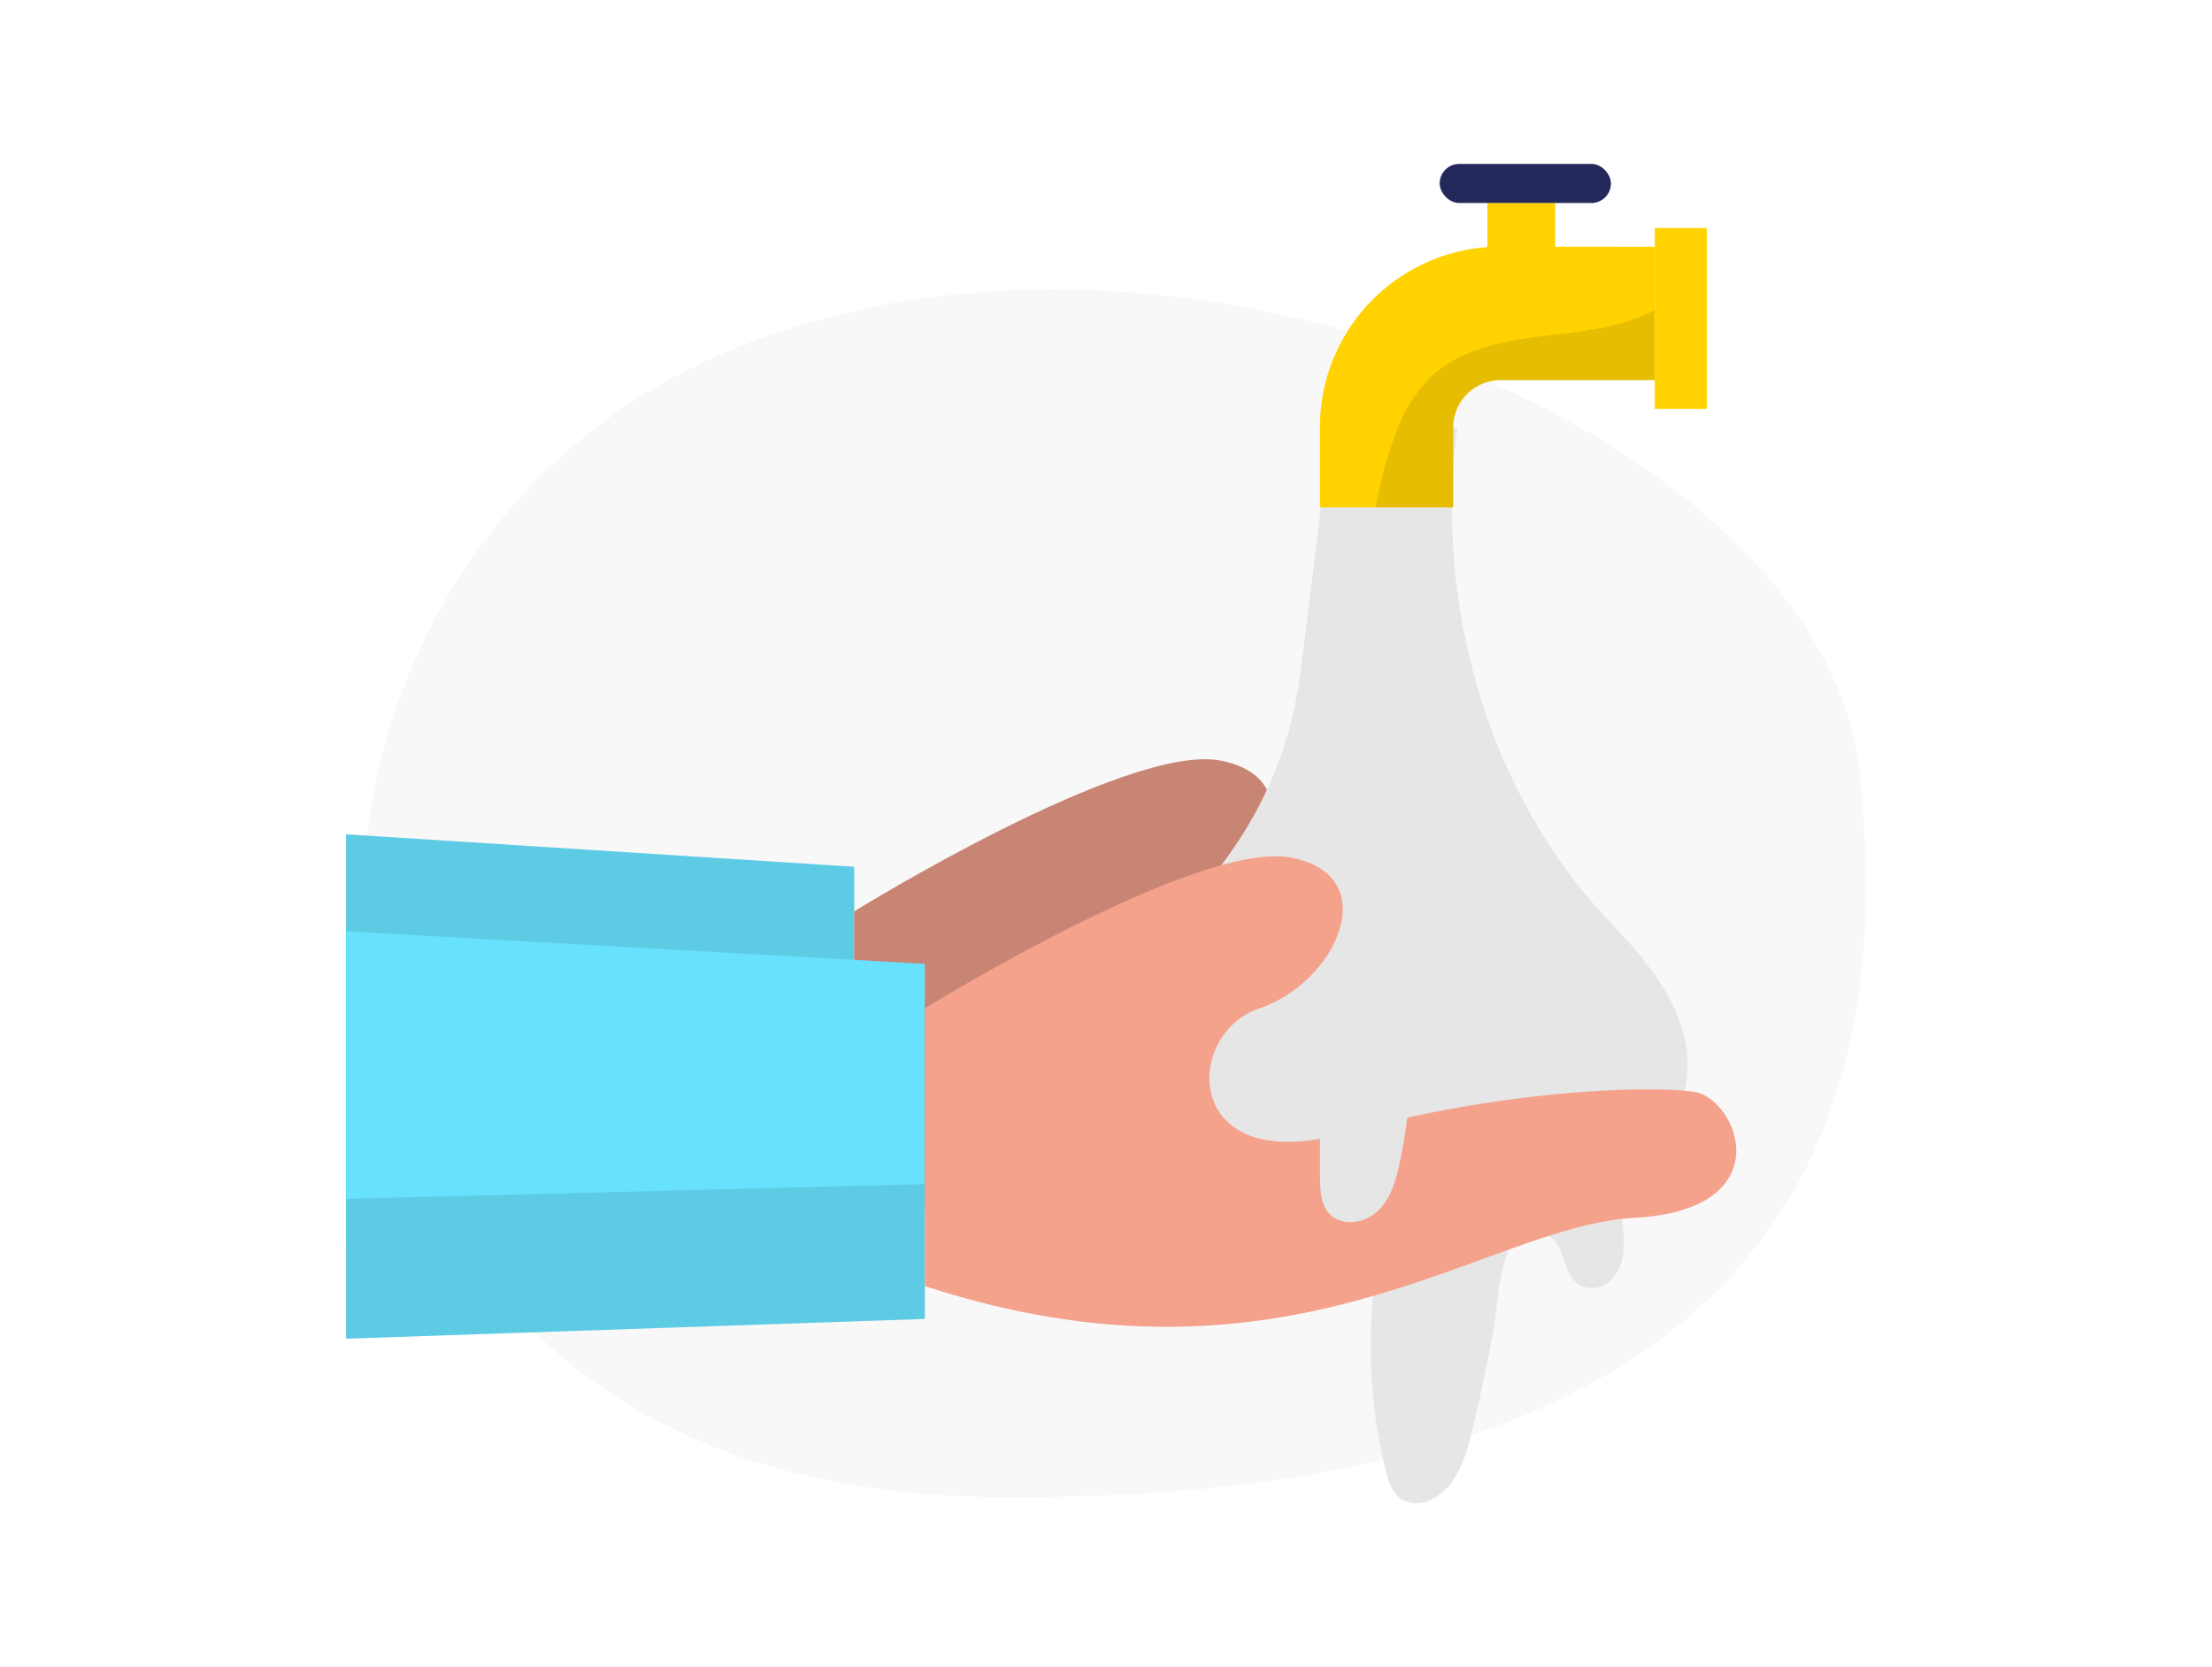 <svg id="Layer_1" data-name="Layer 1" xmlns="http://www.w3.org/2000/svg" viewBox="0 0 400 300" width="406" height="306" class="illustration styles_illustrationTablet__1DWOa"><title>_</title><path d="M126.19,65.25C67.74,93.33,47.25,169.56,83.68,224.4,100,249,129.18,269.64,180.88,270c145.72.92,161.89-71.71,155.36-131.33C329.45,76.69,207.12,26.37,126.19,65.25Z" fill="#e6e6e6" opacity="0.3"></path><polygon points="154.47 220.22 62.57 223.8 62.57 150.13 154.47 156 154.47 220.22" fill="#68e1fd"></polygon><polygon points="154.47 220.22 62.57 223.8 62.57 150.13 154.47 156 154.47 220.22" opacity="0.1"></polygon><path d="M154.47,164.06s49.37-30.58,66.3-27.25,8.11,22.54-5.79,27.25-13.87,30.58,15.07,22.64,54.42-8.69,63.34-7.6c8.05,1,16.31,21.41-10.71,22.85s-62.3,33.88-128.21,12.33Z" fill="#f4a28c"></path><path d="M154.47,164.06s49.37-30.58,66.3-27.25,8.11,22.54-5.79,27.25-13.87,30.58,15.07,22.64,54.42-8.69,63.34-7.6c8.05,1,16.31,21.41-10.71,22.85s-62.3,33.88-128.21,12.33Z" opacity="0.18"></path><path d="M231.76,135.48a72,72,0,0,1-27.7,36c-4.15,2.77-8.64,5.15-12.21,8.65-3.36,3.3-9.14,12.55-1.71,14.4,6.43,1.59,14.15-1.42,18.78-5.82,1.28-1.22,3-2.7,4.55-1.89a3.06,3.06,0,0,1,1.28,1.57c1.41,3.3-.11,7.11-2.05,10.14s-4.38,5.91-5,9.44a4,4,0,0,0,.24,2.62c.65,1.21,2.13,1.66,3.47,1.94a50.08,50.08,0,0,0,25.51-1.34c7.44-2.39,9.51-.32,11.07,7.28,1.32,6.4.34,13,0,19.5a93.09,93.09,0,0,0,2.59,27.22c.49,2,1.2,4.2,3,5.27a5.63,5.63,0,0,0,5.16,0c4.53-2.08,6.28-7.51,7.44-12.35q2-8.34,3.61-16.77c1-5,1-11,2.91-15.76,1.49-3.66,4.64-5.36,8-2.34,2.49,2.26,2.05,6.68,5.07,8.45a4.77,4.77,0,0,0,5.45-.86,8.37,8.37,0,0,0,2.35-5.28c.39-3.62-.67-7.24-.73-10.88-.13-7.44,5.34-6.7,8.93-11.73,3.35-4.69,4.13-11.14,2.7-16.64-2.12-8.13-8-14.68-13.75-20.78-21.87-23.07-31.39-57.66-27.2-88.89q-4.92-.55-9.86-.69a28,28,0,0,1-4.76-.07c-2-.41-2.2-1.58-4.33-.84a6.88,6.88,0,0,0-3.36,3.39,19.55,19.55,0,0,0-1.63,6.7L235.92,115c-.48,4-1,7.94-1.77,11.85A69.33,69.33,0,0,1,231.76,135.48Z" fill="#e6e6e6"></path><polygon points="167.24 237.76 62.57 241.34 62.57 167.67 167.24 173.55 167.24 237.76" fill="#68e1fd"></polygon><path d="M167.24,181.6s49.37-30.57,66.29-27.25,8.12,22.55-5.79,27.25-13.87,30.58,15.07,22.64,54.43-8.68,63.34-7.59c8.05,1,16.32,21.4-10.7,22.84s-62.3,33.88-128.21,12.33Z" fill="#f4a28c"></path><polygon points="62.57 216.05 167.24 213.38 167.24 237.76 62.57 241.34 62.57 216.05" opacity="0.1"></polygon><path d="M238.7,199.8l0,12.15c0,2.41.08,5.09,1.74,6.83,2.27,2.37,6.47,1.67,8.81-.63s3.24-5.65,3.91-8.85a106.87,106.87,0,0,0,2-15.42" fill="#e6e6e6"></path><path d="M299.25,43.88V68l-27.92,0h0a8.55,8.55,0,0,0-8.54,8.54V91h-24.1V76.49a32.62,32.62,0,0,1,32.63-32.63h0Z" fill="#ffd200"></path><rect x="268.96" y="35.97" width="12.27" height="13.72" fill="#ffd200"></rect><rect x="260.34" y="28.9" width="30.97" height="7.07" rx="3.53" fill="#24285b"></rect><path d="M299.24,55.33V68l-27.92,0h0a8.55,8.55,0,0,0-8.54,8.54V91h-14a73.13,73.13,0,0,1,3.7-13.58,27.48,27.48,0,0,1,5.78-9.54c4.71-4.75,11.59-6.57,18.21-7.51s13.44-1.21,19.68-3.65A33.9,33.9,0,0,0,299.24,55.33Z" opacity="0.1"></path><rect x="299.24" y="40.49" width="9.4" height="32.7" fill="#ffd200"></rect></svg>
